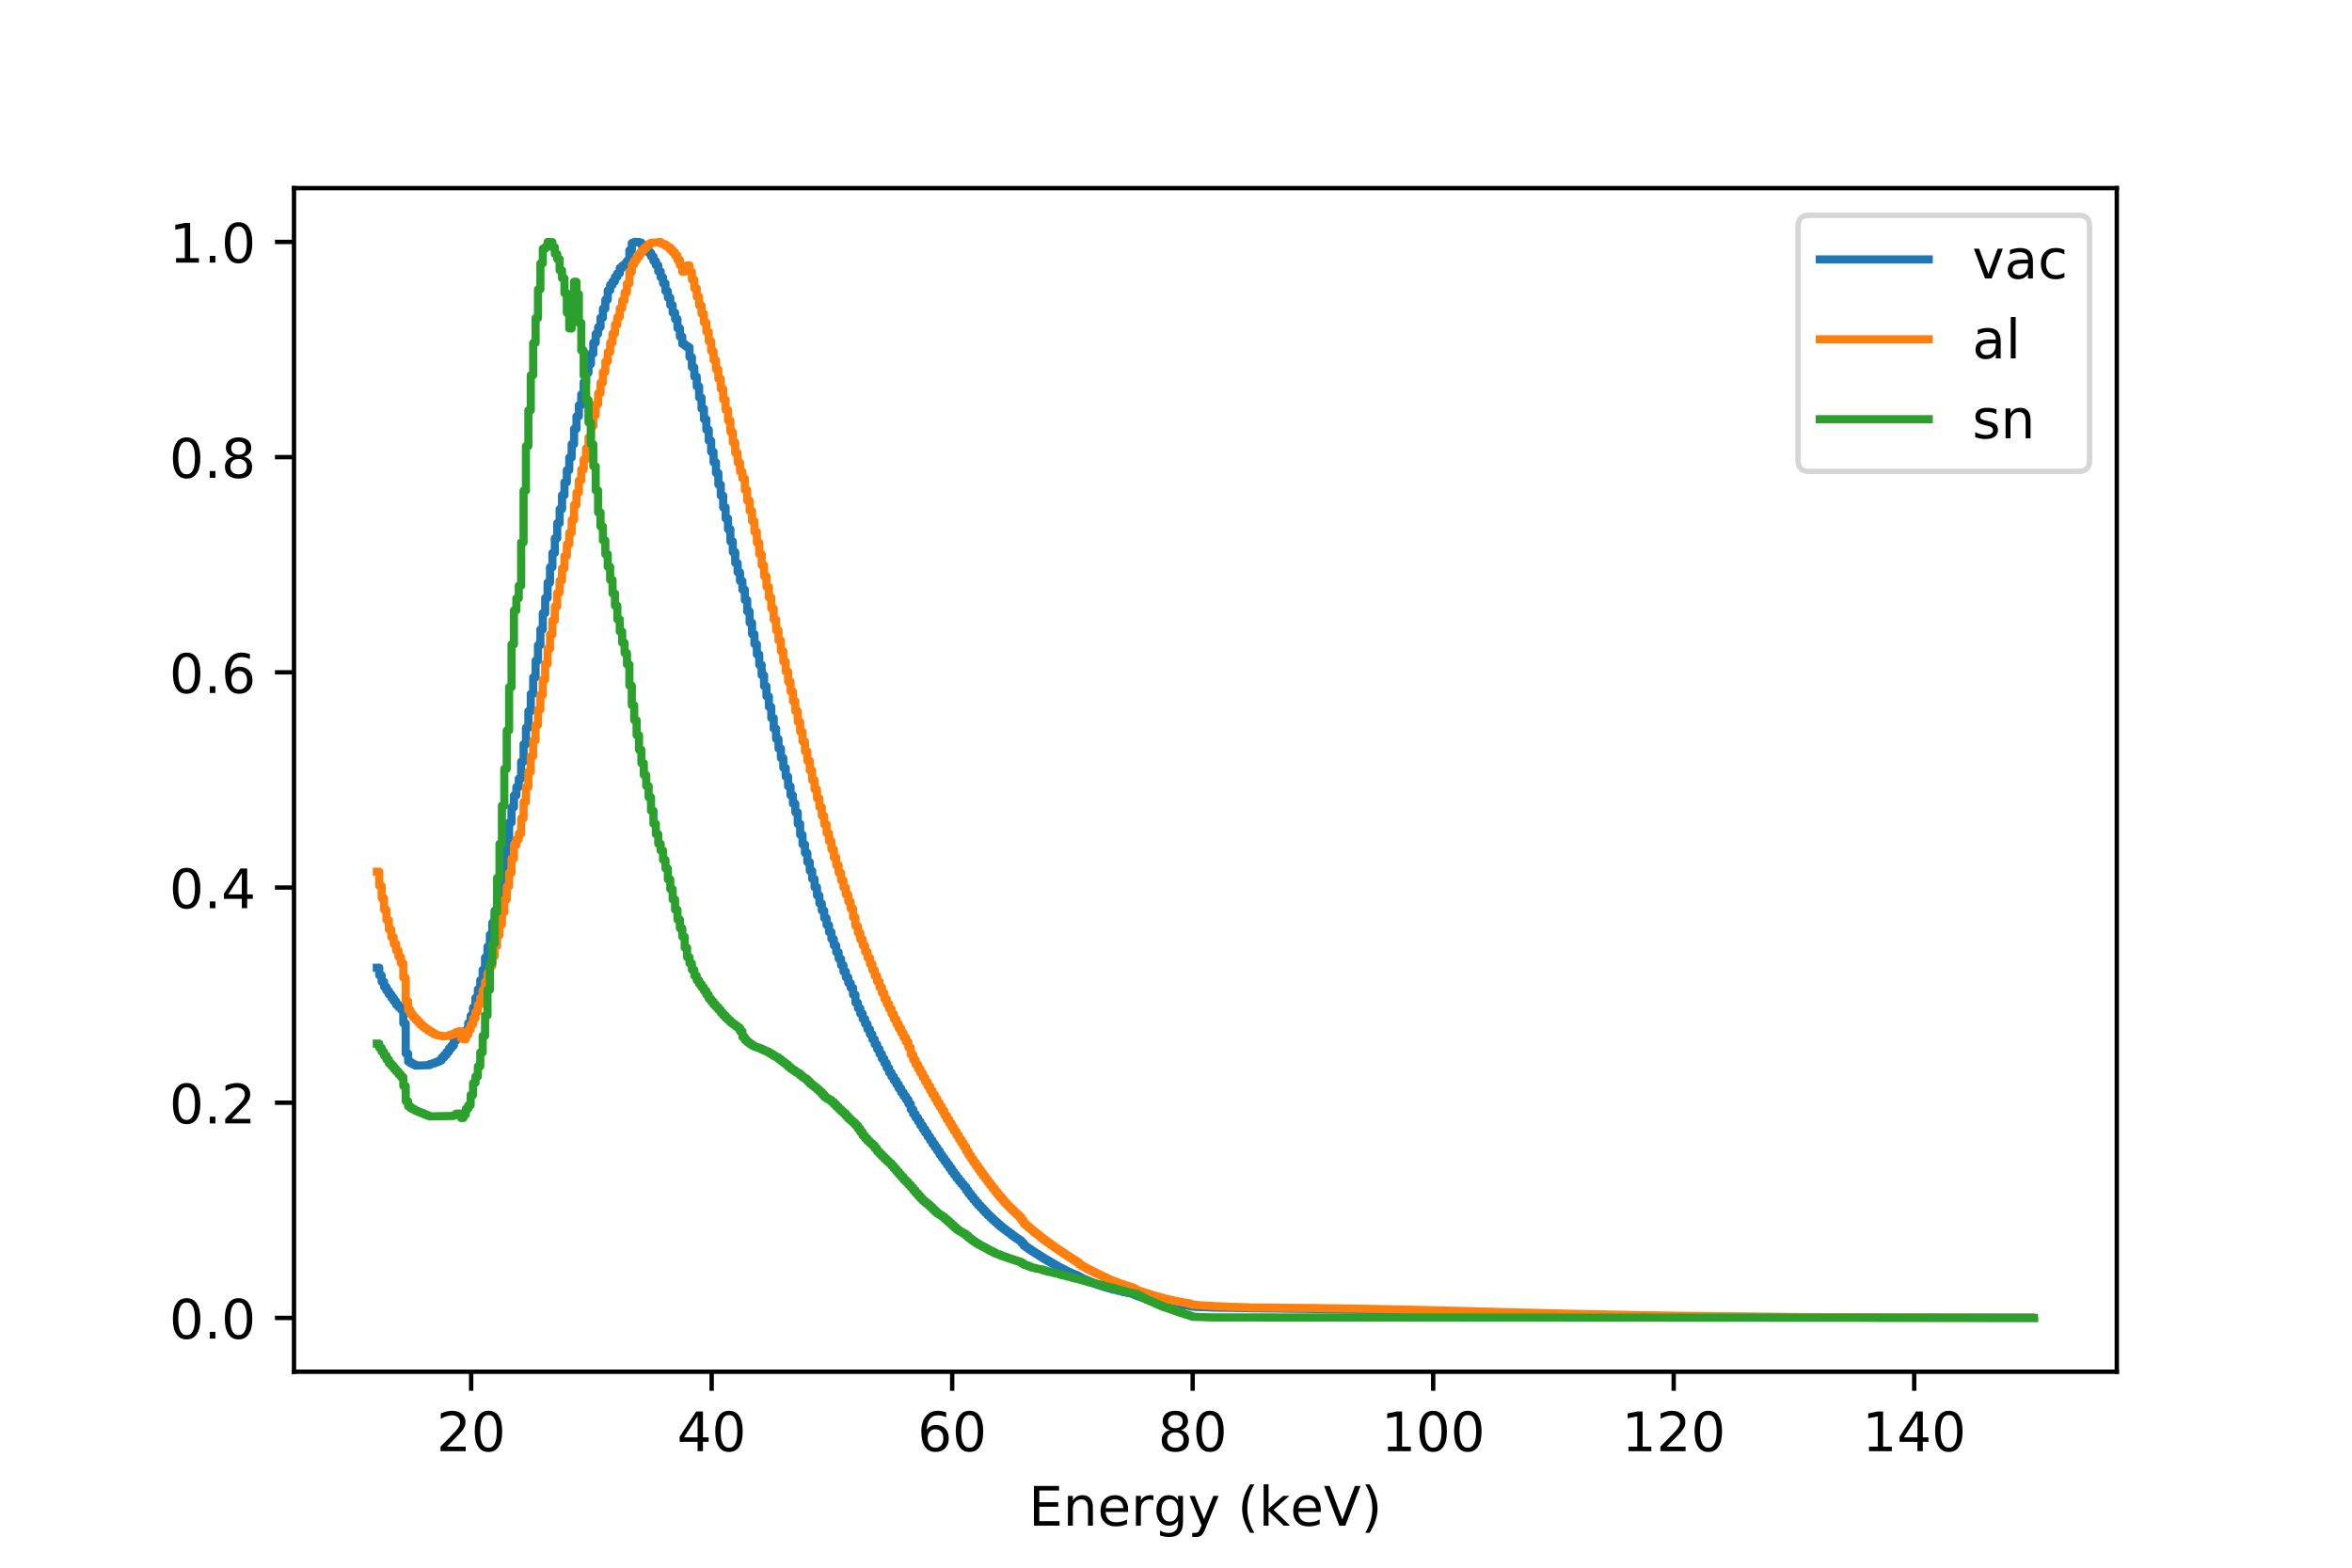 <?xml version="1.0" encoding="utf-8" standalone="no"?>
<!DOCTYPE svg PUBLIC "-//W3C//DTD SVG 1.1//EN"
  "http://www.w3.org/Graphics/SVG/1.1/DTD/svg11.dtd">
<!-- Created with matplotlib (http://matplotlib.org/) -->
<svg height="288pt" version="1.1" viewBox="0 0 432 288" width="432pt" xmlns="http://www.w3.org/2000/svg" xmlns:xlink="http://www.w3.org/1999/xlink">
 <defs>
  <style type="text/css">
*{stroke-linecap:butt;stroke-linejoin:round;}
  </style>
 </defs>
 <g id="figure_1">
  <g id="patch_1">
   <path d="M 0 288 
L 432 288 
L 432 0 
L 0 0 
z
" style="fill:#ffffff;"/>
  </g>
  <g id="axes_1">
   <g id="patch_2">
    <path d="M 54 252 
L 388.8 252 
L 388.8 34.56 
L 54 34.56 
z
" style="fill:#ffffff;"/>
   </g>
   <g id="matplotlib.axis_1">
    <g id="xtick_1">
     <g id="line2d_1">
      <defs>
       <path d="M 0 0 
L 0 3.5 
" id="meb53dd6163" style="stroke:#000000;stroke-width:0.8;"/>
      </defs>
      <g>
       <use style="stroke:#000000;stroke-width:0.8;" x="86.54" xlink:href="#meb53dd6163" y="252"/>
      </g>
     </g>
     <g id="text_1">
      <!-- 20 -->
      <defs>
       <path d="M 19.188 8.297 
L 53.609 8.297 
L 53.609 0 
L 7.328 0 
L 7.328 8.297 
Q 12.938 14.109 22.625 23.891 
Q 32.328 33.688 34.812 36.531 
Q 39.547 41.844 41.422 45.531 
Q 43.312 49.219 43.312 52.781 
Q 43.312 58.594 39.234 62.25 
Q 35.156 65.922 28.609 65.922 
Q 23.969 65.922 18.812 64.312 
Q 13.672 62.703 7.812 59.422 
L 7.812 69.391 
Q 13.766 71.781 18.938 73 
Q 24.125 74.219 28.422 74.219 
Q 39.75 74.219 46.484 68.547 
Q 53.219 62.891 53.219 53.422 
Q 53.219 48.922 51.531 44.891 
Q 49.859 40.875 45.406 35.406 
Q 44.188 33.984 37.641 27.219 
Q 31.109 20.453 19.188 8.297 
z
" id="DejaVuSans-32"/>
       <path d="M 31.781 66.406 
Q 24.172 66.406 20.328 58.906 
Q 16.5 51.422 16.5 36.375 
Q 16.5 21.391 20.328 13.891 
Q 24.172 6.391 31.781 6.391 
Q 39.453 6.391 43.281 13.891 
Q 47.125 21.391 47.125 36.375 
Q 47.125 51.422 43.281 58.906 
Q 39.453 66.406 31.781 66.406 
z
M 31.781 74.219 
Q 44.047 74.219 50.516 64.516 
Q 56.984 54.828 56.984 36.375 
Q 56.984 17.969 50.516 8.266 
Q 44.047 -1.422 31.781 -1.422 
Q 19.531 -1.422 13.062 8.266 
Q 6.594 17.969 6.594 36.375 
Q 6.594 54.828 13.062 64.516 
Q 19.531 74.219 31.781 74.219 
z
" id="DejaVuSans-30"/>
      </defs>
      <g transform="translate(80.177 266.598)scale(0.1 -0.1)">
       <use xlink:href="#DejaVuSans-32"/>
       <use x="63.623" xlink:href="#DejaVuSans-30"/>
      </g>
     </g>
    </g>
    <g id="xtick_2">
     <g id="line2d_2">
      <g>
       <use style="stroke:#000000;stroke-width:0.8;" x="130.715" xlink:href="#meb53dd6163" y="252"/>
      </g>
     </g>
     <g id="text_2">
      <!-- 40 -->
      <defs>
       <path d="M 37.797 64.312 
L 12.891 25.391 
L 37.797 25.391 
z
M 35.203 72.906 
L 47.609 72.906 
L 47.609 25.391 
L 58.016 25.391 
L 58.016 17.188 
L 47.609 17.188 
L 47.609 0 
L 37.797 0 
L 37.797 17.188 
L 4.891 17.188 
L 4.891 26.703 
z
" id="DejaVuSans-34"/>
      </defs>
      <g transform="translate(124.352 266.598)scale(0.1 -0.1)">
       <use xlink:href="#DejaVuSans-34"/>
       <use x="63.623" xlink:href="#DejaVuSans-30"/>
      </g>
     </g>
    </g>
    <g id="xtick_3">
     <g id="line2d_3">
      <g>
       <use style="stroke:#000000;stroke-width:0.8;" x="174.889" xlink:href="#meb53dd6163" y="252"/>
      </g>
     </g>
     <g id="text_3">
      <!-- 60 -->
      <defs>
       <path d="M 33.016 40.375 
Q 26.375 40.375 22.484 35.828 
Q 18.609 31.297 18.609 23.391 
Q 18.609 15.531 22.484 10.953 
Q 26.375 6.391 33.016 6.391 
Q 39.656 6.391 43.531 10.953 
Q 47.406 15.531 47.406 23.391 
Q 47.406 31.297 43.531 35.828 
Q 39.656 40.375 33.016 40.375 
z
M 52.594 71.297 
L 52.594 62.312 
Q 48.875 64.062 45.094 64.984 
Q 41.312 65.922 37.594 65.922 
Q 27.828 65.922 22.672 59.328 
Q 17.531 52.734 16.797 39.406 
Q 19.672 43.656 24.016 45.922 
Q 28.375 48.188 33.594 48.188 
Q 44.578 48.188 50.953 41.516 
Q 57.328 34.859 57.328 23.391 
Q 57.328 12.156 50.688 5.359 
Q 44.047 -1.422 33.016 -1.422 
Q 20.359 -1.422 13.672 8.266 
Q 6.984 17.969 6.984 36.375 
Q 6.984 53.656 15.188 63.938 
Q 23.391 74.219 37.203 74.219 
Q 40.922 74.219 44.703 73.484 
Q 48.484 72.75 52.594 71.297 
z
" id="DejaVuSans-36"/>
      </defs>
      <g transform="translate(168.527 266.598)scale(0.1 -0.1)">
       <use xlink:href="#DejaVuSans-36"/>
       <use x="63.623" xlink:href="#DejaVuSans-30"/>
      </g>
     </g>
    </g>
    <g id="xtick_4">
     <g id="line2d_4">
      <g>
       <use style="stroke:#000000;stroke-width:0.8;" x="219.064" xlink:href="#meb53dd6163" y="252"/>
      </g>
     </g>
     <g id="text_4">
      <!-- 80 -->
      <defs>
       <path d="M 31.781 34.625 
Q 24.75 34.625 20.719 30.859 
Q 16.703 27.094 16.703 20.516 
Q 16.703 13.922 20.719 10.156 
Q 24.75 6.391 31.781 6.391 
Q 38.812 6.391 42.859 10.172 
Q 46.922 13.969 46.922 20.516 
Q 46.922 27.094 42.891 30.859 
Q 38.875 34.625 31.781 34.625 
z
M 21.922 38.812 
Q 15.578 40.375 12.031 44.719 
Q 8.5 49.078 8.5 55.328 
Q 8.5 64.062 14.719 69.141 
Q 20.953 74.219 31.781 74.219 
Q 42.672 74.219 48.875 69.141 
Q 55.078 64.062 55.078 55.328 
Q 55.078 49.078 51.531 44.719 
Q 48 40.375 41.703 38.812 
Q 48.828 37.156 52.797 32.312 
Q 56.781 27.484 56.781 20.516 
Q 56.781 9.906 50.312 4.234 
Q 43.844 -1.422 31.781 -1.422 
Q 19.734 -1.422 13.25 4.234 
Q 6.781 9.906 6.781 20.516 
Q 6.781 27.484 10.781 32.312 
Q 14.797 37.156 21.922 38.812 
z
M 18.312 54.391 
Q 18.312 48.734 21.844 45.562 
Q 25.391 42.391 31.781 42.391 
Q 38.141 42.391 41.719 45.562 
Q 45.312 48.734 45.312 54.391 
Q 45.312 60.062 41.719 63.234 
Q 38.141 66.406 31.781 66.406 
Q 25.391 66.406 21.844 63.234 
Q 18.312 60.062 18.312 54.391 
z
" id="DejaVuSans-38"/>
      </defs>
      <g transform="translate(212.701 266.598)scale(0.1 -0.1)">
       <use xlink:href="#DejaVuSans-38"/>
       <use x="63.623" xlink:href="#DejaVuSans-30"/>
      </g>
     </g>
    </g>
    <g id="xtick_5">
     <g id="line2d_5">
      <g>
       <use style="stroke:#000000;stroke-width:0.8;" x="263.239" xlink:href="#meb53dd6163" y="252"/>
      </g>
     </g>
     <g id="text_5">
      <!-- 100 -->
      <defs>
       <path d="M 12.406 8.297 
L 28.516 8.297 
L 28.516 63.922 
L 10.984 60.406 
L 10.984 69.391 
L 28.422 72.906 
L 38.281 72.906 
L 38.281 8.297 
L 54.391 8.297 
L 54.391 0 
L 12.406 0 
z
" id="DejaVuSans-31"/>
      </defs>
      <g transform="translate(253.695 266.598)scale(0.1 -0.1)">
       <use xlink:href="#DejaVuSans-31"/>
       <use x="63.623" xlink:href="#DejaVuSans-30"/>
       <use x="127.246" xlink:href="#DejaVuSans-30"/>
      </g>
     </g>
    </g>
    <g id="xtick_6">
     <g id="line2d_6">
      <g>
       <use style="stroke:#000000;stroke-width:0.8;" x="307.413" xlink:href="#meb53dd6163" y="252"/>
      </g>
     </g>
     <g id="text_6">
      <!-- 120 -->
      <g transform="translate(297.87 266.598)scale(0.1 -0.1)">
       <use xlink:href="#DejaVuSans-31"/>
       <use x="63.623" xlink:href="#DejaVuSans-32"/>
       <use x="127.246" xlink:href="#DejaVuSans-30"/>
      </g>
     </g>
    </g>
    <g id="xtick_7">
     <g id="line2d_7">
      <g>
       <use style="stroke:#000000;stroke-width:0.8;" x="351.588" xlink:href="#meb53dd6163" y="252"/>
      </g>
     </g>
     <g id="text_7">
      <!-- 140 -->
      <g transform="translate(342.044 266.598)scale(0.1 -0.1)">
       <use xlink:href="#DejaVuSans-31"/>
       <use x="63.623" xlink:href="#DejaVuSans-34"/>
       <use x="127.246" xlink:href="#DejaVuSans-30"/>
      </g>
     </g>
    </g>
    <g id="text_8">
     <!-- Energy (keV) -->
     <defs>
      <path d="M 9.812 72.906 
L 55.906 72.906 
L 55.906 64.594 
L 19.672 64.594 
L 19.672 43.016 
L 54.391 43.016 
L 54.391 34.719 
L 19.672 34.719 
L 19.672 8.297 
L 56.781 8.297 
L 56.781 0 
L 9.812 0 
z
" id="DejaVuSans-45"/>
      <path d="M 54.891 33.016 
L 54.891 0 
L 45.906 0 
L 45.906 32.719 
Q 45.906 40.484 42.875 44.328 
Q 39.844 48.188 33.797 48.188 
Q 26.516 48.188 22.312 43.547 
Q 18.109 38.922 18.109 30.906 
L 18.109 0 
L 9.078 0 
L 9.078 54.688 
L 18.109 54.688 
L 18.109 46.188 
Q 21.344 51.125 25.703 53.562 
Q 30.078 56 35.797 56 
Q 45.219 56 50.047 50.172 
Q 54.891 44.344 54.891 33.016 
z
" id="DejaVuSans-6e"/>
      <path d="M 56.203 29.594 
L 56.203 25.203 
L 14.891 25.203 
Q 15.484 15.922 20.484 11.062 
Q 25.484 6.203 34.422 6.203 
Q 39.594 6.203 44.453 7.469 
Q 49.312 8.734 54.109 11.281 
L 54.109 2.781 
Q 49.266 0.734 44.188 -0.344 
Q 39.109 -1.422 33.891 -1.422 
Q 20.797 -1.422 13.156 6.188 
Q 5.516 13.812 5.516 26.812 
Q 5.516 40.234 12.766 48.109 
Q 20.016 56 32.328 56 
Q 43.359 56 49.781 48.891 
Q 56.203 41.797 56.203 29.594 
z
M 47.219 32.234 
Q 47.125 39.594 43.094 43.984 
Q 39.062 48.391 32.422 48.391 
Q 24.906 48.391 20.391 44.141 
Q 15.875 39.891 15.188 32.172 
z
" id="DejaVuSans-65"/>
      <path d="M 41.109 46.297 
Q 39.594 47.172 37.812 47.578 
Q 36.031 48 33.891 48 
Q 26.266 48 22.188 43.047 
Q 18.109 38.094 18.109 28.812 
L 18.109 0 
L 9.078 0 
L 9.078 54.688 
L 18.109 54.688 
L 18.109 46.188 
Q 20.953 51.172 25.484 53.578 
Q 30.031 56 36.531 56 
Q 37.453 56 38.578 55.875 
Q 39.703 55.766 41.062 55.516 
z
" id="DejaVuSans-72"/>
      <path d="M 45.406 27.984 
Q 45.406 37.75 41.375 43.109 
Q 37.359 48.484 30.078 48.484 
Q 22.859 48.484 18.828 43.109 
Q 14.797 37.75 14.797 27.984 
Q 14.797 18.266 18.828 12.891 
Q 22.859 7.516 30.078 7.516 
Q 37.359 7.516 41.375 12.891 
Q 45.406 18.266 45.406 27.984 
z
M 54.391 6.781 
Q 54.391 -7.172 48.188 -13.984 
Q 42 -20.797 29.203 -20.797 
Q 24.469 -20.797 20.266 -20.094 
Q 16.062 -19.391 12.109 -17.922 
L 12.109 -9.188 
Q 16.062 -11.328 19.922 -12.344 
Q 23.781 -13.375 27.781 -13.375 
Q 36.625 -13.375 41.016 -8.766 
Q 45.406 -4.156 45.406 5.172 
L 45.406 9.625 
Q 42.625 4.781 38.281 2.391 
Q 33.938 0 27.875 0 
Q 17.828 0 11.672 7.656 
Q 5.516 15.328 5.516 27.984 
Q 5.516 40.672 11.672 48.328 
Q 17.828 56 27.875 56 
Q 33.938 56 38.281 53.609 
Q 42.625 51.219 45.406 46.391 
L 45.406 54.688 
L 54.391 54.688 
z
" id="DejaVuSans-67"/>
      <path d="M 32.172 -5.078 
Q 28.375 -14.844 24.75 -17.812 
Q 21.141 -20.797 15.094 -20.797 
L 7.906 -20.797 
L 7.906 -13.281 
L 13.188 -13.281 
Q 16.891 -13.281 18.938 -11.516 
Q 21 -9.766 23.484 -3.219 
L 25.094 0.875 
L 2.984 54.688 
L 12.5 54.688 
L 29.594 11.922 
L 46.688 54.688 
L 56.203 54.688 
z
" id="DejaVuSans-79"/>
      <path id="DejaVuSans-20"/>
      <path d="M 31 75.875 
Q 24.469 64.656 21.281 53.656 
Q 18.109 42.672 18.109 31.391 
Q 18.109 20.125 21.312 9.062 
Q 24.516 -2 31 -13.188 
L 23.188 -13.188 
Q 15.875 -1.703 12.234 9.375 
Q 8.594 20.453 8.594 31.391 
Q 8.594 42.281 12.203 53.312 
Q 15.828 64.359 23.188 75.875 
z
" id="DejaVuSans-28"/>
      <path d="M 9.078 75.984 
L 18.109 75.984 
L 18.109 31.109 
L 44.922 54.688 
L 56.391 54.688 
L 27.391 29.109 
L 57.625 0 
L 45.906 0 
L 18.109 26.703 
L 18.109 0 
L 9.078 0 
z
" id="DejaVuSans-6b"/>
      <path d="M 28.609 0 
L 0.781 72.906 
L 11.078 72.906 
L 34.188 11.531 
L 57.328 72.906 
L 67.578 72.906 
L 39.797 0 
z
" id="DejaVuSans-56"/>
      <path d="M 8.016 75.875 
L 15.828 75.875 
Q 23.141 64.359 26.781 53.312 
Q 30.422 42.281 30.422 31.391 
Q 30.422 20.453 26.781 9.375 
Q 23.141 -1.703 15.828 -13.188 
L 8.016 -13.188 
Q 14.5 -2 17.703 9.062 
Q 20.906 20.125 20.906 31.391 
Q 20.906 42.672 17.703 53.656 
Q 14.5 64.656 8.016 75.875 
z
" id="DejaVuSans-29"/>
     </defs>
     <g transform="translate(188.927 280.277)scale(0.1 -0.1)">
      <use xlink:href="#DejaVuSans-45"/>
      <use x="63.184" xlink:href="#DejaVuSans-6e"/>
      <use x="126.562" xlink:href="#DejaVuSans-65"/>
      <use x="188.086" xlink:href="#DejaVuSans-72"/>
      <use x="229.184" xlink:href="#DejaVuSans-67"/>
      <use x="292.66" xlink:href="#DejaVuSans-79"/>
      <use x="351.84" xlink:href="#DejaVuSans-20"/>
      <use x="383.627" xlink:href="#DejaVuSans-28"/>
      <use x="422.641" xlink:href="#DejaVuSans-6b"/>
      <use x="480.504" xlink:href="#DejaVuSans-65"/>
      <use x="542.027" xlink:href="#DejaVuSans-56"/>
      <use x="610.436" xlink:href="#DejaVuSans-29"/>
     </g>
    </g>
   </g>
   <g id="matplotlib.axis_2">
    <g id="ytick_1">
     <g id="line2d_8">
      <defs>
       <path d="M 0 0 
L -3.5 0 
" id="mf520455afb" style="stroke:#000000;stroke-width:0.8;"/>
      </defs>
      <g>
       <use style="stroke:#000000;stroke-width:0.8;" x="54" xlink:href="#mf520455afb" y="242.116"/>
      </g>
     </g>
     <g id="text_9">
      <!-- 0.0 -->
      <defs>
       <path d="M 10.688 12.406 
L 21 12.406 
L 21 0 
L 10.688 0 
z
" id="DejaVuSans-2e"/>
      </defs>
      <g transform="translate(31.097 245.916)scale(0.1 -0.1)">
       <use xlink:href="#DejaVuSans-30"/>
       <use x="63.623" xlink:href="#DejaVuSans-2e"/>
       <use x="95.41" xlink:href="#DejaVuSans-30"/>
      </g>
     </g>
    </g>
    <g id="ytick_2">
     <g id="line2d_9">
      <g>
       <use style="stroke:#000000;stroke-width:0.8;" x="54" xlink:href="#mf520455afb" y="202.582"/>
      </g>
     </g>
     <g id="text_10">
      <!-- 0.2 -->
      <g transform="translate(31.097 206.381)scale(0.1 -0.1)">
       <use xlink:href="#DejaVuSans-30"/>
       <use x="63.623" xlink:href="#DejaVuSans-2e"/>
       <use x="95.41" xlink:href="#DejaVuSans-32"/>
      </g>
     </g>
    </g>
    <g id="ytick_3">
     <g id="line2d_10">
      <g>
       <use style="stroke:#000000;stroke-width:0.8;" x="54" xlink:href="#mf520455afb" y="163.047"/>
      </g>
     </g>
     <g id="text_11">
      <!-- 0.4 -->
      <g transform="translate(31.097 166.846)scale(0.1 -0.1)">
       <use xlink:href="#DejaVuSans-30"/>
       <use x="63.623" xlink:href="#DejaVuSans-2e"/>
       <use x="95.41" xlink:href="#DejaVuSans-34"/>
      </g>
     </g>
    </g>
    <g id="ytick_4">
     <g id="line2d_11">
      <g>
       <use style="stroke:#000000;stroke-width:0.8;" x="54" xlink:href="#mf520455afb" y="123.513"/>
      </g>
     </g>
     <g id="text_12">
      <!-- 0.6 -->
      <g transform="translate(31.097 127.312)scale(0.1 -0.1)">
       <use xlink:href="#DejaVuSans-30"/>
       <use x="63.623" xlink:href="#DejaVuSans-2e"/>
       <use x="95.41" xlink:href="#DejaVuSans-36"/>
      </g>
     </g>
    </g>
    <g id="ytick_5">
     <g id="line2d_12">
      <g>
       <use style="stroke:#000000;stroke-width:0.8;" x="54" xlink:href="#mf520455afb" y="83.978"/>
      </g>
     </g>
     <g id="text_13">
      <!-- 0.8 -->
      <g transform="translate(31.097 87.777)scale(0.1 -0.1)">
       <use xlink:href="#DejaVuSans-30"/>
       <use x="63.623" xlink:href="#DejaVuSans-2e"/>
       <use x="95.41" xlink:href="#DejaVuSans-38"/>
      </g>
     </g>
    </g>
    <g id="ytick_6">
     <g id="line2d_13">
      <g>
       <use style="stroke:#000000;stroke-width:0.8;" x="54" xlink:href="#mf520455afb" y="44.444"/>
      </g>
     </g>
     <g id="text_14">
      <!-- 1.0 -->
      <g transform="translate(31.097 48.243)scale(0.1 -0.1)">
       <use xlink:href="#DejaVuSans-31"/>
       <use x="63.623" xlink:href="#DejaVuSans-2e"/>
       <use x="95.41" xlink:href="#DejaVuSans-30"/>
      </g>
     </g>
    </g>
   </g>
   <g id="line2d_14">
    <path clip-path="url(#pe732c9096b)" d="M 69.218 177.785 
L 69.66 177.785 
L 69.66 179.172 
L 70.102 179.172 
L 70.102 180.361 
L 70.543 180.361 
L 70.543 181.3 
L 70.985 181.3 
L 70.985 182.022 
L 71.427 182.022 
L 71.427 182.668 
L 71.869 182.668 
L 71.869 183.292 
L 72.31 183.292 
L 72.31 183.924 
L 72.752 183.924 
L 72.752 184.566 
L 73.194 184.566 
L 73.194 185.027 
L 73.636 185.027 
L 73.636 185.475 
L 74.077 185.475 
L 74.077 187.988 
L 74.519 187.988 
L 74.519 193.535 
L 74.961 193.535 
L 74.961 195.029 
L 75.403 195.029 
L 75.403 195.326 
L 75.844 195.326 
L 75.844 195.549 
L 76.286 195.549 
L 76.286 195.769 
L 78.937 195.675 
L 78.937 195.486 
L 79.378 195.486 
L 79.378 195.363 
L 79.82 195.363 
L 79.82 195.194 
L 80.262 195.194 
L 80.262 195.029 
L 80.704 195.029 
L 80.704 194.785 
L 81.145 194.785 
L 81.145 194.259 
L 81.587 194.259 
L 81.587 193.792 
L 82.029 193.792 
L 82.029 193.234 
L 82.471 193.234 
L 82.471 192.598 
L 82.912 192.598 
L 82.912 192.101 
L 83.354 192.101 
L 83.354 191.192 
L 83.796 191.192 
L 83.796 190.417 
L 84.238 190.417 
L 84.238 189.991 
L 84.679 189.991 
L 84.679 190.454 
L 85.121 190.454 
L 85.121 190.322 
L 85.563 190.322 
L 85.563 189.241 
L 86.005 189.241 
L 86.005 187.958 
L 86.446 187.958 
L 86.446 186.611 
L 86.888 186.611 
L 86.888 185.088 
L 87.33 185.088 
L 87.33 183.314 
L 87.772 183.314 
L 87.772 181.749 
L 88.213 181.749 
L 88.213 180.074 
L 88.655 180.074 
L 88.655 178.154 
L 89.097 178.154 
L 89.097 175.895 
L 89.539 175.895 
L 89.539 173.899 
L 89.98 173.899 
L 89.98 171.707 
L 90.422 171.707 
L 90.422 169.534 
L 90.864 169.534 
L 90.864 167.281 
L 91.306 167.281 
L 91.306 164.672 
L 91.747 164.672 
L 91.747 162.041 
L 92.189 162.041 
L 92.189 159.308 
L 92.631 159.308 
L 92.631 156.645 
L 93.073 156.645 
L 93.073 154.023 
L 93.514 154.023 
L 93.514 151.114 
L 93.956 151.114 
L 93.956 148.314 
L 94.398 148.314 
L 94.398 146.135 
L 94.84 146.135 
L 94.84 144.59 
L 95.281 144.59 
L 95.281 143.059 
L 95.723 143.059 
L 95.723 139.935 
L 96.165 139.935 
L 96.165 136.724 
L 96.606 136.724 
L 96.606 133.698 
L 97.048 133.698 
L 97.048 130.654 
L 97.49 130.654 
L 97.49 127.474 
L 97.932 127.474 
L 97.932 124.429 
L 98.373 124.429 
L 98.373 121.367 
L 98.815 121.367 
L 98.815 118.507 
L 99.257 118.507 
L 99.257 115.627 
L 99.699 115.627 
L 99.699 112.632 
L 100.14 112.632 
L 100.14 109.85 
L 100.582 109.85 
L 100.582 107.023 
L 101.024 107.023 
L 101.024 104.205 
L 101.466 104.205 
L 101.466 101.578 
L 101.907 101.578 
L 101.907 98.874 
L 102.349 98.874 
L 102.349 96.095 
L 102.791 96.095 
L 102.791 93.525 
L 103.233 93.525 
L 103.233 90.963 
L 103.674 90.963 
L 103.674 88.591 
L 104.116 88.591 
L 104.116 86.379 
L 104.558 86.379 
L 104.558 84.056 
L 105 84.056 
L 105 81.595 
L 105.441 81.595 
L 105.441 78.801 
L 105.883 78.801 
L 105.883 76.478 
L 106.325 76.478 
L 106.325 74.427 
L 106.767 74.427 
L 106.767 72.433 
L 107.208 72.433 
L 107.208 70.233 
L 107.65 70.233 
L 107.65 68.472 
L 108.092 68.472 
L 108.092 66.894 
L 108.534 66.894 
L 108.534 64.961 
L 108.975 64.961 
L 108.975 62.948 
L 109.417 62.948 
L 109.417 61.326 
L 109.859 61.326 
L 109.859 60.099 
L 110.301 60.099 
L 110.301 58.371 
L 110.742 58.371 
L 110.742 56.697 
L 111.184 56.697 
L 111.184 55.06 
L 111.626 55.06 
L 111.626 53.351 
L 112.068 53.351 
L 112.068 52.346 
L 112.509 52.346 
L 112.509 51.698 
L 112.951 51.698 
L 112.951 50.86 
L 113.393 50.86 
L 113.393 50.214 
L 113.835 50.214 
L 113.835 49.223 
L 114.276 49.223 
L 114.276 48.819 
L 114.718 48.819 
L 114.718 48.493 
L 115.16 48.493 
L 115.16 47.91 
L 115.602 47.91 
L 115.602 45.996 
L 116.043 45.996 
L 116.043 44.638 
L 116.485 44.638 
L 116.485 44.444 
L 117.369 44.458 
L 117.369 44.573 
L 117.81 44.573 
L 117.81 45 
L 118.252 45 
L 118.252 45.352 
L 118.694 45.352 
L 118.694 45.814 
L 119.136 45.814 
L 119.136 46.426 
L 119.577 46.426 
L 119.577 47.1 
L 120.019 47.1 
L 120.019 47.943 
L 120.461 47.943 
L 120.461 48.722 
L 120.903 48.722 
L 120.903 49.851 
L 121.344 49.851 
L 121.344 50.947 
L 121.786 50.947 
L 121.786 52.049 
L 122.228 52.049 
L 122.228 53.489 
L 122.67 53.489 
L 122.67 54.681 
L 123.111 54.681 
L 123.111 56.061 
L 123.553 56.061 
L 123.553 57.442 
L 123.995 57.442 
L 123.995 58.615 
L 124.437 58.615 
L 124.437 60.307 
L 124.878 60.307 
L 124.878 61.838 
L 125.32 61.838 
L 125.32 63.178 
L 125.762 63.178 
L 125.762 63.493 
L 126.204 63.493 
L 126.204 63.802 
L 126.645 63.802 
L 126.645 65.6 
L 127.087 65.6 
L 127.087 67.48 
L 127.529 67.48 
L 127.529 69.191 
L 127.971 69.191 
L 127.971 70.977 
L 128.412 70.977 
L 128.412 73.041 
L 128.854 73.041 
L 128.854 75.086 
L 129.296 75.086 
L 129.296 77.016 
L 129.738 77.016 
L 129.738 78.954 
L 130.179 78.954 
L 130.179 80.96 
L 130.621 80.96 
L 130.621 83.005 
L 131.063 83.005 
L 131.063 84.926 
L 131.504 84.926 
L 131.504 86.901 
L 131.946 86.901 
L 131.946 89.018 
L 132.388 89.018 
L 132.388 91.054 
L 132.83 91.054 
L 132.83 93.207 
L 133.271 93.207 
L 133.271 95.236 
L 133.713 95.236 
L 133.713 97.222 
L 134.155 97.222 
L 134.155 99.472 
L 134.597 99.472 
L 134.597 101.417 
L 135.038 101.417 
L 135.038 103.431 
L 135.48 103.431 
L 135.48 105.138 
L 135.922 105.138 
L 135.922 106.738 
L 136.364 106.738 
L 136.364 108.317 
L 136.805 108.317 
L 136.805 110.239 
L 137.247 110.239 
L 137.247 112.325 
L 137.689 112.325 
L 137.689 114.412 
L 138.131 114.412 
L 138.131 116.495 
L 138.572 116.495 
L 138.572 118.328 
L 139.014 118.328 
L 139.014 120.224 
L 139.456 120.224 
L 139.456 122.144 
L 139.898 122.144 
L 139.898 124.042 
L 140.339 124.042 
L 140.339 126.057 
L 140.781 126.057 
L 140.781 127.935 
L 141.223 127.935 
L 141.223 129.873 
L 141.665 129.873 
L 141.665 131.904 
L 142.106 131.904 
L 142.106 133.852 
L 142.548 133.852 
L 142.548 135.749 
L 142.99 135.749 
L 142.99 137.512 
L 143.432 137.512 
L 143.432 139.252 
L 143.873 139.252 
L 143.873 141.045 
L 144.315 141.045 
L 144.315 142.677 
L 144.757 142.677 
L 144.757 144.449 
L 145.199 144.449 
L 145.199 146.107 
L 145.64 146.107 
L 145.64 147.639 
L 146.082 147.639 
L 146.082 149.24 
L 146.524 149.24 
L 146.524 151.363 
L 146.966 151.363 
L 146.966 153.359 
L 147.407 153.359 
L 147.407 155.116 
L 147.849 155.116 
L 147.849 156.704 
L 148.291 156.704 
L 148.291 158.369 
L 148.733 158.369 
L 148.733 159.987 
L 149.174 159.987 
L 149.174 161.46 
L 149.616 161.46 
L 149.616 162.989 
L 150.058 162.989 
L 150.058 164.489 
L 150.5 164.489 
L 150.5 165.957 
L 150.941 165.957 
L 150.941 167.271 
L 151.383 167.271 
L 151.383 168.663 
L 151.825 168.663 
L 151.825 169.942 
L 152.267 169.942 
L 152.267 171.228 
L 152.708 171.228 
L 152.708 172.503 
L 153.15 172.503 
L 153.15 173.68 
L 153.592 173.68 
L 153.592 174.925 
L 154.034 174.925 
L 154.034 176.122 
L 154.475 176.122 
L 154.475 177.304 
L 154.917 177.304 
L 154.917 178.476 
L 155.359 178.476 
L 155.359 179.537 
L 155.801 179.537 
L 155.801 180.578 
L 156.242 180.578 
L 156.242 181.468 
L 156.684 181.468 
L 156.684 182.746 
L 157.126 182.746 
L 157.126 184.207 
L 157.568 184.207 
L 157.568 185.228 
L 158.009 185.228 
L 158.009 186.216 
L 158.451 186.216 
L 158.451 187.178 
L 158.893 187.178 
L 158.893 188.125 
L 159.335 188.125 
L 159.335 189.086 
L 159.776 189.086 
L 159.776 190.003 
L 160.218 190.003 
L 160.218 190.924 
L 160.66 190.924 
L 160.66 191.85 
L 161.102 191.85 
L 161.102 192.711 
L 161.543 192.711 
L 161.543 193.614 
L 161.985 193.614 
L 161.985 194.503 
L 162.427 194.503 
L 162.427 195.307 
L 162.869 195.307 
L 162.869 196.198 
L 163.31 196.198 
L 163.31 197.048 
L 163.752 197.048 
L 163.752 197.801 
L 164.194 197.801 
L 164.194 198.508 
L 164.636 198.508 
L 164.636 199.203 
L 165.077 199.203 
L 165.077 199.954 
L 165.519 199.954 
L 165.519 200.69 
L 165.961 200.69 
L 165.961 201.365 
L 166.403 201.365 
L 166.403 202.001 
L 166.844 202.001 
L 166.844 202.789 
L 167.286 202.789 
L 167.286 203.818 
L 167.728 203.818 
L 167.728 204.64 
L 168.169 204.64 
L 168.169 205.324 
L 168.611 205.324 
L 168.611 206.027 
L 169.053 206.027 
L 169.053 206.755 
L 169.495 206.755 
L 169.495 207.43 
L 169.936 207.43 
L 169.936 208.112 
L 170.378 208.112 
L 170.378 208.801 
L 170.82 208.801 
L 170.82 209.475 
L 171.262 209.475 
L 171.262 210.15 
L 171.703 210.15 
L 171.703 210.782 
L 172.145 210.782 
L 172.145 211.415 
L 172.587 211.415 
L 172.587 212.121 
L 173.029 212.121 
L 173.029 212.749 
L 173.47 212.749 
L 173.47 213.349 
L 173.912 213.349 
L 173.912 213.971 
L 174.354 213.971 
L 174.354 214.591 
L 174.796 214.591 
L 174.796 215.248 
L 175.237 215.248 
L 175.237 215.834 
L 175.679 215.834 
L 175.679 216.433 
L 176.121 216.433 
L 176.121 216.984 
L 176.563 216.984 
L 176.563 217.514 
L 177.004 217.514 
L 177.004 218.025 
L 177.446 218.025 
L 177.446 218.681 
L 177.888 218.681 
L 177.888 219.29 
L 178.33 219.29 
L 178.33 219.84 
L 178.771 219.84 
L 178.771 220.399 
L 179.213 220.399 
L 179.213 220.923 
L 179.655 220.923 
L 179.655 221.434 
L 180.097 221.434 
L 180.097 221.889 
L 180.538 221.889 
L 180.538 222.366 
L 180.98 222.366 
L 180.98 222.848 
L 181.422 222.848 
L 181.422 223.293 
L 181.864 223.293 
L 181.864 223.688 
L 182.305 223.688 
L 182.305 224.121 
L 182.747 224.121 
L 182.747 224.518 
L 183.189 224.518 
L 183.189 224.9 
L 183.631 224.9 
L 183.631 225.301 
L 184.072 225.301 
L 184.072 225.639 
L 184.514 225.639 
L 184.514 225.984 
L 184.956 225.984 
L 184.956 226.313 
L 185.398 226.313 
L 185.398 226.626 
L 185.839 226.626 
L 185.839 226.978 
L 186.281 226.978 
L 186.281 227.301 
L 186.723 227.301 
L 186.723 227.6 
L 187.165 227.6 
L 187.165 227.883 
L 187.606 227.883 
L 187.606 228.349 
L 188.048 228.349 
L 188.048 228.867 
L 188.49 228.867 
L 188.49 229.201 
L 188.932 229.201 
L 188.932 229.499 
L 189.373 229.499 
L 189.373 229.803 
L 189.815 229.803 
L 189.815 230.08 
L 190.257 230.08 
L 190.257 230.362 
L 190.699 230.362 
L 190.699 230.643 
L 191.14 230.643 
L 191.14 230.925 
L 191.582 230.925 
L 191.582 231.201 
L 192.024 231.201 
L 192.024 231.462 
L 192.466 231.462 
L 192.466 231.718 
L 192.907 231.718 
L 192.907 231.975 
L 193.349 231.975 
L 193.349 232.239 
L 193.791 232.239 
L 193.791 232.493 
L 194.233 232.493 
L 194.233 232.743 
L 194.674 232.743 
L 194.674 232.972 
L 195.116 232.972 
L 195.116 233.201 
L 195.558 233.201 
L 195.558 233.427 
L 196 233.427 
L 196 233.643 
L 196.441 233.643 
L 196.441 233.851 
L 196.883 233.851 
L 196.883 234.035 
L 197.325 234.035 
L 197.325 234.202 
L 197.767 234.202 
L 197.767 234.409 
L 198.208 234.409 
L 198.208 234.683 
L 198.65 234.683 
L 198.65 234.889 
L 199.092 234.889 
L 199.092 235.074 
L 199.534 235.074 
L 199.534 235.257 
L 199.975 235.257 
L 199.975 235.452 
L 200.417 235.452 
L 200.417 235.619 
L 200.859 235.619 
L 200.859 235.785 
L 201.301 235.785 
L 201.301 235.958 
L 201.742 235.958 
L 201.742 236.117 
L 202.184 236.117 
L 202.184 236.259 
L 202.626 236.259 
L 202.626 236.39 
L 203.068 236.39 
L 203.068 236.529 
L 203.509 236.529 
L 203.509 236.656 
L 203.951 236.656 
L 203.951 236.787 
L 204.393 236.787 
L 204.393 236.909 
L 205.276 237.012 
L 205.276 237.125 
L 206.16 237.228 
L 206.16 237.337 
L 207.043 237.444 
L 207.043 237.529 
L 207.927 237.618 
L 207.927 237.723 
L 208.368 237.723 
L 208.368 237.917 
L 208.81 237.917 
L 208.81 238.102 
L 209.252 238.102 
L 209.252 238.239 
L 209.694 238.239 
L 209.694 238.371 
L 210.135 238.371 
L 210.135 238.492 
L 211.019 238.598 
L 211.019 238.694 
L 211.902 238.798 
L 211.902 238.899 
L 212.786 238.998 
L 212.786 239.077 
L 213.669 239.167 
L 213.669 239.25 
L 214.553 239.336 
L 214.553 239.415 
L 215.436 239.481 
L 215.436 239.546 
L 216.32 239.606 
L 216.32 239.666 
L 217.203 239.731 
L 217.203 239.784 
L 218.529 239.879 
L 218.529 239.973 
L 219.412 240.064 
L 219.412 240.087 
L 222.504 240.192 
L 222.504 240.209 
L 229.131 240.31 
L 229.131 240.334 
L 239.291 240.444 
L 239.291 240.447 
L 246.359 240.554 
L 246.359 240.562 
L 252.101 240.664 
L 252.101 240.675 
L 256.961 240.778 
L 256.961 240.788 
L 261.82 240.89 
L 261.82 240.901 
L 266.237 241.004 
L 266.237 241.015 
L 271.097 241.123 
L 271.097 241.133 
L 275.956 241.238 
L 275.956 241.247 
L 280.815 241.35 
L 280.815 241.361 
L 286.116 241.468 
L 286.116 241.477 
L 292.742 241.587 
L 292.742 241.596 
L 299.368 241.705 
L 299.368 241.713 
L 307.762 241.822 
L 307.762 241.827 
L 320.13 241.936 
L 320.13 241.939 
L 344.868 242.05 
L 344.868 242.052 
L 373.582 242.084 
L 373.582 242.085 
" style="fill:none;stroke:#1f77b4;stroke-linecap:square;stroke-width:1.5;"/>
   </g>
   <g id="line2d_15">
    <path clip-path="url(#pe732c9096b)" d="M 69.218 160.145 
L 69.66 160.145 
L 69.66 162.752 
L 70.102 162.752 
L 70.102 165 
L 70.543 165 
L 70.543 167.133 
L 70.985 167.133 
L 70.985 169.012 
L 71.427 169.012 
L 71.427 170.743 
L 71.869 170.743 
L 71.869 172.165 
L 72.31 172.165 
L 72.31 173.372 
L 72.752 173.372 
L 72.752 174.623 
L 73.194 174.623 
L 73.194 175.785 
L 73.636 175.785 
L 73.636 176.949 
L 74.077 176.949 
L 74.077 179.603 
L 74.519 179.603 
L 74.519 183.911 
L 74.961 183.911 
L 74.961 185.557 
L 75.403 185.557 
L 75.403 186.308 
L 75.844 186.308 
L 75.844 186.874 
L 76.286 186.874 
L 76.286 187.316 
L 76.728 187.316 
L 76.728 187.759 
L 77.17 187.759 
L 77.17 188.253 
L 77.611 188.253 
L 77.611 188.626 
L 78.053 188.626 
L 78.053 188.962 
L 78.495 188.962 
L 78.495 189.268 
L 78.937 189.268 
L 78.937 189.522 
L 79.378 189.522 
L 79.378 189.789 
L 79.82 189.789 
L 79.82 190.043 
L 80.262 190.043 
L 80.262 190.198 
L 81.145 190.289 
L 81.145 190.371 
L 82.471 190.316 
L 82.471 190.158 
L 82.912 190.158 
L 82.912 190.022 
L 83.354 190.022 
L 83.354 189.827 
L 83.796 189.827 
L 83.796 189.593 
L 84.238 189.593 
L 84.238 189.459 
L 84.679 189.459 
L 84.679 190.776 
L 85.121 190.776 
L 85.121 190.934 
L 85.563 190.934 
L 85.563 190.082 
L 86.005 190.082 
L 86.005 189.195 
L 86.446 189.195 
L 86.446 188.216 
L 86.888 188.216 
L 86.888 187.089 
L 87.33 187.089 
L 87.33 185.891 
L 87.772 185.891 
L 87.772 184.593 
L 88.213 184.593 
L 88.213 183.333 
L 88.655 183.333 
L 88.655 181.91 
L 89.097 181.91 
L 89.097 180.372 
L 89.539 180.372 
L 89.539 178.775 
L 89.98 178.775 
L 89.98 177.428 
L 90.422 177.428 
L 90.422 175.662 
L 90.864 175.662 
L 90.864 173.786 
L 91.306 173.786 
L 91.306 171.812 
L 91.747 171.812 
L 91.747 169.849 
L 92.189 169.849 
L 92.189 167.605 
L 92.631 167.605 
L 92.631 165.226 
L 93.073 165.226 
L 93.073 162.837 
L 93.514 162.837 
L 93.514 160.368 
L 93.956 160.368 
L 93.956 157.753 
L 94.398 157.753 
L 94.398 155.275 
L 94.84 155.275 
L 94.84 154.193 
L 95.281 154.193 
L 95.281 153.136 
L 95.723 153.136 
L 95.723 150.332 
L 96.165 150.332 
L 96.165 147.335 
L 96.606 147.335 
L 96.606 144.584 
L 97.048 144.584 
L 97.048 141.786 
L 97.49 141.786 
L 97.49 138.918 
L 97.932 138.918 
L 97.932 136.033 
L 98.373 136.033 
L 98.373 133.207 
L 98.815 133.207 
L 98.815 130.367 
L 99.257 130.367 
L 99.257 127.651 
L 99.699 127.651 
L 99.699 124.872 
L 100.14 124.872 
L 100.14 121.949 
L 100.582 121.949 
L 100.582 119.182 
L 101.024 119.182 
L 101.024 116.547 
L 101.466 116.547 
L 101.466 113.966 
L 101.907 113.966 
L 101.907 111.412 
L 102.349 111.412 
L 102.349 108.911 
L 102.791 108.911 
L 102.791 106.684 
L 103.233 106.684 
L 103.233 104.402 
L 103.674 104.402 
L 103.674 102.144 
L 104.116 102.144 
L 104.116 99.988 
L 104.558 99.988 
L 104.558 97.884 
L 105 97.884 
L 105 95.526 
L 105.441 95.526 
L 105.441 92.766 
L 105.883 92.766 
L 105.883 90.502 
L 106.325 90.502 
L 106.325 88.276 
L 106.767 88.276 
L 106.767 86.267 
L 107.208 86.267 
L 107.208 84.398 
L 107.65 84.398 
L 107.65 82.347 
L 108.092 82.347 
L 108.092 80.359 
L 108.534 80.359 
L 108.534 78.281 
L 108.975 78.281 
L 108.975 76.277 
L 109.417 76.277 
L 109.417 74.254 
L 109.859 74.254 
L 109.859 72.237 
L 110.301 72.237 
L 110.301 70.328 
L 110.742 70.328 
L 110.742 68.357 
L 111.184 68.357 
L 111.184 66.422 
L 111.626 66.422 
L 111.626 64.676 
L 112.068 64.676 
L 112.068 62.972 
L 112.509 62.972 
L 112.509 61.296 
L 112.951 61.296 
L 112.951 59.639 
L 113.393 59.639 
L 113.393 58.246 
L 113.835 58.246 
L 113.835 56.656 
L 114.276 56.656 
L 114.276 55.213 
L 114.718 55.213 
L 114.718 53.736 
L 115.16 53.736 
L 115.16 52.101 
L 115.602 52.101 
L 115.602 49.986 
L 116.043 49.986 
L 116.043 48.587 
L 116.485 48.587 
L 116.485 47.865 
L 116.927 47.865 
L 116.927 47.209 
L 117.369 47.209 
L 117.369 46.595 
L 117.81 46.595 
L 117.81 46.043 
L 118.252 46.043 
L 118.252 45.58 
L 118.694 45.58 
L 118.694 45.192 
L 119.136 45.192 
L 119.136 44.803 
L 119.577 44.803 
L 119.577 44.585 
L 120.903 44.551 
L 120.903 44.444 
L 121.344 44.444 
L 121.344 44.731 
L 121.786 44.731 
L 121.786 44.879 
L 122.228 44.879 
L 122.228 45.192 
L 122.67 45.192 
L 122.67 45.441 
L 123.111 45.441 
L 123.111 45.891 
L 123.553 45.891 
L 123.553 46.366 
L 123.995 46.366 
L 123.995 46.944 
L 124.437 46.944 
L 124.437 47.752 
L 124.878 47.752 
L 124.878 48.737 
L 125.32 48.737 
L 125.32 49.919 
L 125.762 49.919 
L 125.762 49.469 
L 126.204 49.469 
L 126.204 48.748 
L 126.645 48.748 
L 126.645 49.925 
L 127.087 49.925 
L 127.087 51.379 
L 127.529 51.379 
L 127.529 52.965 
L 127.971 52.965 
L 127.971 54.517 
L 128.412 54.517 
L 128.412 56.116 
L 128.854 56.116 
L 128.854 57.627 
L 129.296 57.627 
L 129.296 59.27 
L 129.738 59.27 
L 129.738 60.948 
L 130.179 60.948 
L 130.179 62.684 
L 130.621 62.684 
L 130.621 64.494 
L 131.063 64.494 
L 131.063 66.131 
L 131.504 66.131 
L 131.504 67.847 
L 131.946 67.847 
L 131.946 69.598 
L 132.388 69.598 
L 132.388 71.439 
L 132.83 71.439 
L 132.83 73.384 
L 133.271 73.384 
L 133.271 75.289 
L 133.713 75.289 
L 133.713 77.247 
L 134.155 77.247 
L 134.155 79.367 
L 134.597 79.367 
L 134.597 81.278 
L 135.038 81.278 
L 135.038 83.206 
L 135.48 83.206 
L 135.48 84.985 
L 135.922 84.985 
L 135.922 86.629 
L 136.364 86.629 
L 136.364 87.906 
L 136.805 87.906 
L 136.805 90.008 
L 137.247 90.008 
L 137.247 91.978 
L 137.689 91.978 
L 137.689 93.849 
L 138.131 93.849 
L 138.131 95.739 
L 138.572 95.739 
L 138.572 97.684 
L 139.014 97.684 
L 139.014 99.699 
L 139.456 99.699 
L 139.456 101.806 
L 139.898 101.806 
L 139.898 103.839 
L 140.339 103.839 
L 140.339 105.851 
L 140.781 105.851 
L 140.781 107.801 
L 141.223 107.801 
L 141.223 109.747 
L 141.665 109.747 
L 141.665 111.776 
L 142.106 111.776 
L 142.106 113.819 
L 142.548 113.819 
L 142.548 115.789 
L 142.99 115.789 
L 142.99 117.658 
L 143.432 117.658 
L 143.432 119.611 
L 143.873 119.611 
L 143.873 121.521 
L 144.315 121.521 
L 144.315 123.36 
L 144.757 123.36 
L 144.757 125.229 
L 145.199 125.229 
L 145.199 127.032 
L 145.64 127.032 
L 145.64 128.799 
L 146.082 128.799 
L 146.082 130.622 
L 146.524 130.622 
L 146.524 132.593 
L 146.966 132.593 
L 146.966 134.413 
L 147.407 134.413 
L 147.407 136.203 
L 147.849 136.203 
L 147.849 138.03 
L 148.291 138.03 
L 148.291 139.775 
L 148.733 139.775 
L 148.733 141.547 
L 149.174 141.547 
L 149.174 143.32 
L 149.616 143.32 
L 149.616 144.994 
L 150.058 144.994 
L 150.058 146.656 
L 150.5 146.656 
L 150.5 148.274 
L 150.941 148.274 
L 150.941 149.872 
L 151.383 149.872 
L 151.383 151.425 
L 151.825 151.425 
L 151.825 153.053 
L 152.267 153.053 
L 152.267 154.521 
L 152.708 154.521 
L 152.708 156.023 
L 153.15 156.023 
L 153.15 157.519 
L 153.592 157.519 
L 153.592 158.946 
L 154.034 158.946 
L 154.034 160.33 
L 154.475 160.33 
L 154.475 161.711 
L 154.917 161.711 
L 154.917 163.047 
L 155.359 163.047 
L 155.359 164.341 
L 155.801 164.341 
L 155.801 165.631 
L 156.242 165.631 
L 156.242 166.902 
L 156.684 166.902 
L 156.684 168.533 
L 157.126 168.533 
L 157.126 170.104 
L 157.568 170.104 
L 157.568 171.356 
L 158.009 171.356 
L 158.009 172.55 
L 158.451 172.55 
L 158.451 173.687 
L 158.893 173.687 
L 158.893 174.842 
L 159.335 174.842 
L 159.335 175.936 
L 159.776 175.936 
L 159.776 177.071 
L 160.218 177.071 
L 160.218 178.178 
L 160.66 178.178 
L 160.66 179.262 
L 161.102 179.262 
L 161.102 180.305 
L 161.543 180.305 
L 161.543 181.387 
L 161.985 181.387 
L 161.985 182.419 
L 162.427 182.419 
L 162.427 183.492 
L 162.869 183.492 
L 162.869 184.435 
L 163.31 184.435 
L 163.31 185.326 
L 163.752 185.326 
L 163.752 186.284 
L 164.194 186.284 
L 164.194 187.2 
L 164.636 187.2 
L 164.636 188.081 
L 165.077 188.081 
L 165.077 188.924 
L 165.519 188.924 
L 165.519 189.756 
L 165.961 189.756 
L 165.961 190.597 
L 166.403 190.597 
L 166.403 191.415 
L 166.844 191.415 
L 166.844 192.435 
L 167.286 192.435 
L 167.286 193.735 
L 167.728 193.735 
L 167.728 194.697 
L 168.169 194.697 
L 168.169 195.55 
L 168.611 195.55 
L 168.611 196.357 
L 169.053 196.357 
L 169.053 197.147 
L 169.495 197.147 
L 169.495 197.963 
L 169.936 197.963 
L 169.936 198.751 
L 170.378 198.751 
L 170.378 199.516 
L 170.82 199.516 
L 170.82 200.326 
L 171.262 200.326 
L 171.262 201.099 
L 171.703 201.099 
L 171.703 201.852 
L 172.145 201.852 
L 172.145 202.619 
L 172.587 202.619 
L 172.587 203.344 
L 173.029 203.344 
L 173.029 204.085 
L 173.47 204.085 
L 173.47 204.895 
L 173.912 204.895 
L 173.912 205.651 
L 174.354 205.651 
L 174.354 206.377 
L 174.796 206.377 
L 174.796 207.111 
L 175.237 207.111 
L 175.237 207.826 
L 175.679 207.826 
L 175.679 208.552 
L 176.121 208.552 
L 176.121 209.264 
L 176.563 209.264 
L 176.563 209.956 
L 177.004 209.956 
L 177.004 210.66 
L 177.446 210.66 
L 177.446 211.482 
L 177.888 211.482 
L 177.888 212.219 
L 178.33 212.219 
L 178.33 212.883 
L 178.771 212.883 
L 178.771 213.544 
L 179.213 213.544 
L 179.213 214.165 
L 179.655 214.165 
L 179.655 214.791 
L 180.097 214.791 
L 180.097 215.412 
L 180.538 215.412 
L 180.538 216.032 
L 180.98 216.032 
L 180.98 216.617 
L 181.422 216.617 
L 181.422 217.209 
L 181.864 217.209 
L 181.864 217.781 
L 182.305 217.781 
L 182.305 218.35 
L 182.747 218.35 
L 182.747 218.929 
L 183.189 218.929 
L 183.189 219.479 
L 183.631 219.479 
L 183.631 219.99 
L 184.072 219.99 
L 184.072 220.489 
L 184.514 220.489 
L 184.514 221.006 
L 184.956 221.006 
L 184.956 221.461 
L 185.398 221.461 
L 185.398 221.895 
L 185.839 221.895 
L 185.839 222.324 
L 186.281 222.324 
L 186.281 222.755 
L 186.723 222.755 
L 186.723 223.17 
L 187.165 223.17 
L 187.165 223.593 
L 187.606 223.593 
L 187.606 224.213 
L 188.048 224.213 
L 188.048 224.821 
L 188.49 224.821 
L 188.49 225.219 
L 188.932 225.219 
L 188.932 225.601 
L 189.373 225.601 
L 189.373 225.963 
L 189.815 225.963 
L 189.815 226.323 
L 190.257 226.323 
L 190.257 226.68 
L 190.699 226.68 
L 190.699 227.031 
L 191.14 227.031 
L 191.14 227.387 
L 191.582 227.387 
L 191.582 227.724 
L 192.024 227.724 
L 192.024 228.048 
L 192.466 228.048 
L 192.466 228.35 
L 192.907 228.35 
L 192.907 228.668 
L 193.349 228.668 
L 193.349 228.984 
L 193.791 228.984 
L 193.791 229.301 
L 194.233 229.301 
L 194.233 229.605 
L 194.674 229.605 
L 194.674 229.897 
L 195.116 229.897 
L 195.116 230.19 
L 195.558 230.19 
L 195.558 230.491 
L 196 230.491 
L 196 230.782 
L 196.441 230.782 
L 196.441 231.057 
L 196.883 231.057 
L 196.883 231.341 
L 197.325 231.341 
L 197.325 231.609 
L 197.767 231.609 
L 197.767 231.917 
L 198.208 231.917 
L 198.208 232.321 
L 198.65 232.321 
L 198.65 232.601 
L 199.092 232.601 
L 199.092 232.84 
L 199.534 232.84 
L 199.534 233.081 
L 199.975 233.081 
L 199.975 233.31 
L 200.417 233.31 
L 200.417 233.53 
L 200.859 233.53 
L 200.859 233.76 
L 201.301 233.76 
L 201.301 233.978 
L 201.742 233.978 
L 201.742 234.196 
L 202.184 234.196 
L 202.184 234.402 
L 202.626 234.402 
L 202.626 234.609 
L 203.068 234.609 
L 203.068 234.826 
L 203.509 234.826 
L 203.509 235.026 
L 203.951 235.026 
L 203.951 235.212 
L 204.393 235.212 
L 204.393 235.38 
L 204.834 235.38 
L 204.834 235.549 
L 205.276 235.549 
L 205.276 235.726 
L 205.718 235.726 
L 205.718 235.866 
L 206.16 235.866 
L 206.16 236.006 
L 206.601 236.006 
L 206.601 236.157 
L 207.043 236.157 
L 207.043 236.299 
L 207.485 236.299 
L 207.485 236.445 
L 207.927 236.445 
L 207.927 236.604 
L 208.368 236.604 
L 208.368 236.861 
L 208.81 236.861 
L 208.81 237.071 
L 209.252 237.071 
L 209.252 237.229 
L 209.694 237.229 
L 209.694 237.378 
L 210.135 237.378 
L 210.135 237.517 
L 210.577 237.517 
L 210.577 237.651 
L 211.019 237.651 
L 211.019 237.797 
L 211.461 237.797 
L 211.461 237.935 
L 211.902 237.935 
L 211.902 238.066 
L 212.344 238.066 
L 212.344 238.188 
L 212.786 238.188 
L 212.786 238.302 
L 213.228 238.302 
L 213.228 238.414 
L 213.669 238.414 
L 213.669 238.533 
L 214.553 238.637 
L 214.553 238.74 
L 215.436 238.84 
L 215.436 238.94 
L 216.32 239.028 
L 216.32 239.116 
L 217.203 239.195 
L 217.203 239.274 
L 218.087 239.353 
L 218.087 239.43 
L 218.529 239.43 
L 218.529 239.564 
L 218.97 239.564 
L 218.97 239.692 
L 220.737 239.802 
L 220.737 239.83 
L 222.946 239.927 
L 222.946 239.947 
L 225.597 240.052 
L 225.597 240.067 
L 229.131 240.155 
L 229.131 240.198 
L 241.941 240.304 
L 241.941 240.311 
L 249.893 240.42 
L 249.893 240.424 
L 255.635 240.533 
L 255.635 240.541 
L 260.936 240.646 
L 260.936 240.656 
L 265.796 240.767 
L 265.796 240.778 
L 270.213 240.883 
L 270.213 240.896 
L 274.631 241.003 
L 274.631 241.015 
L 279.048 241.117 
L 279.048 241.128 
L 283.907 241.237 
L 283.907 241.248 
L 288.766 241.351 
L 288.766 241.363 
L 294.509 241.474 
L 294.509 241.483 
L 300.252 241.59 
L 300.252 241.598 
L 307.32 241.704 
L 307.32 241.71 
L 315.713 241.817 
L 315.713 241.823 
L 327.64 241.933 
L 327.64 241.936 
L 350.169 242.047 
L 350.169 242.048 
L 373.582 242.078 
L 373.582 242.079 
" style="fill:none;stroke:#ff7f0e;stroke-linecap:square;stroke-width:1.5;"/>
   </g>
   <g id="line2d_16">
    <path clip-path="url(#pe732c9096b)" d="M 69.218 191.726 
L 69.66 191.726 
L 69.66 192.505 
L 70.102 192.505 
L 70.102 193.229 
L 70.543 193.229 
L 70.543 193.935 
L 70.985 193.935 
L 70.985 194.658 
L 71.427 194.658 
L 71.427 195.335 
L 71.869 195.335 
L 71.869 195.803 
L 72.31 195.803 
L 72.31 196.346 
L 72.752 196.346 
L 72.752 196.834 
L 73.194 196.834 
L 73.194 197.363 
L 73.636 197.363 
L 73.636 197.871 
L 74.077 197.871 
L 74.077 199.514 
L 74.519 199.514 
L 74.519 202.313 
L 74.961 202.313 
L 74.961 203.242 
L 75.403 203.242 
L 75.403 203.589 
L 75.844 203.589 
L 75.844 203.83 
L 76.286 203.83 
L 76.286 204.074 
L 76.728 204.074 
L 76.728 204.249 
L 77.17 204.249 
L 77.17 204.421 
L 77.611 204.421 
L 77.611 204.609 
L 78.053 204.609 
L 78.053 204.791 
L 78.495 204.791 
L 78.495 204.978 
L 78.937 204.978 
L 78.937 205.099 
L 83.354 205.011 
L 83.354 204.854 
L 83.796 204.854 
L 83.796 204.578 
L 84.679 204.588 
L 84.679 205.391 
L 85.121 205.391 
L 85.121 204.766 
L 85.563 204.766 
L 85.563 203.7 
L 86.005 203.7 
L 86.005 203.061 
L 86.446 203.061 
L 86.446 201.161 
L 86.888 201.161 
L 86.888 198.953 
L 87.33 198.953 
L 87.33 197.748 
L 87.772 197.748 
L 87.772 195.903 
L 88.213 195.903 
L 88.213 193.33 
L 88.655 193.33 
L 88.655 190.292 
L 89.097 190.292 
L 89.097 186.542 
L 89.539 186.542 
L 89.539 181.848 
L 89.98 181.848 
L 89.98 176.888 
L 90.422 176.888 
L 90.422 173.345 
L 90.864 173.345 
L 90.864 167.579 
L 91.306 167.579 
L 91.306 161.275 
L 91.747 161.275 
L 91.747 155.021 
L 92.189 155.021 
L 92.189 148.018 
L 92.631 148.018 
L 92.631 141.251 
L 93.073 141.251 
L 93.073 134.213 
L 93.514 134.213 
L 93.514 126.238 
L 93.956 126.238 
L 93.956 118.381 
L 94.398 118.381 
L 94.398 112.132 
L 94.84 112.132 
L 94.84 109.914 
L 95.281 109.914 
L 95.281 107.597 
L 95.723 107.597 
L 95.723 99.64 
L 96.165 99.64 
L 96.165 90.139 
L 96.606 90.139 
L 96.606 81.943 
L 97.048 81.943 
L 97.048 75.374 
L 97.49 75.374 
L 97.49 68.941 
L 97.932 68.941 
L 97.932 63.012 
L 98.373 63.012 
L 98.373 58.416 
L 98.815 58.416 
L 98.815 53.158 
L 99.257 53.158 
L 99.257 48.381 
L 99.699 48.381 
L 99.699 45.702 
L 100.14 45.702 
L 100.14 45.386 
L 100.582 45.386 
L 100.582 44.444 
L 101.466 44.481 
L 101.466 45.4 
L 101.907 45.4 
L 101.907 46.663 
L 102.349 46.663 
L 102.349 47.591 
L 102.791 47.591 
L 102.791 49.675 
L 103.233 49.675 
L 103.233 51.112 
L 103.674 51.112 
L 103.674 53.861 
L 104.116 53.861 
L 104.116 57.469 
L 104.558 57.469 
L 104.558 60.35 
L 105 60.35 
L 105 58.643 
L 105.441 58.643 
L 105.441 51.764 
L 105.883 51.764 
L 105.883 54.031 
L 106.325 54.031 
L 106.325 59.302 
L 106.767 59.302 
L 106.767 64.397 
L 107.208 64.397 
L 107.208 69.019 
L 107.65 69.019 
L 107.65 73.478 
L 108.092 73.478 
L 108.092 77.634 
L 108.534 77.634 
L 108.534 81.606 
L 108.975 81.606 
L 108.975 85.659 
L 109.417 85.659 
L 109.417 90.095 
L 109.859 90.095 
L 109.859 94.15 
L 110.301 94.15 
L 110.301 96.726 
L 110.742 96.726 
L 110.742 99.272 
L 111.184 99.272 
L 111.184 101.811 
L 111.626 101.811 
L 111.626 104.135 
L 112.068 104.135 
L 112.068 106.528 
L 112.509 106.528 
L 112.509 109.01 
L 112.951 109.01 
L 112.951 111.28 
L 113.393 111.28 
L 113.393 113.794 
L 113.835 113.794 
L 113.835 116.008 
L 114.276 116.008 
L 114.276 118.074 
L 114.718 118.074 
L 114.718 119.975 
L 115.16 119.975 
L 115.16 122.062 
L 115.602 122.062 
L 115.602 125.961 
L 116.043 125.961 
L 116.043 129.545 
L 116.485 129.545 
L 116.485 132.293 
L 116.927 132.293 
L 116.927 135.057 
L 117.369 135.057 
L 117.369 137.752 
L 117.81 137.752 
L 117.81 140.203 
L 118.252 140.203 
L 118.252 142.372 
L 118.694 142.372 
L 118.694 144.398 
L 119.136 144.398 
L 119.136 146.469 
L 119.577 146.469 
L 119.577 148.945 
L 120.019 148.945 
L 120.019 151.327 
L 120.461 151.327 
L 120.461 153.234 
L 120.903 153.234 
L 120.903 155.011 
L 121.344 155.011 
L 121.344 156.242 
L 121.786 156.242 
L 121.786 157.964 
L 122.228 157.964 
L 122.228 159.54 
L 122.67 159.54 
L 122.67 161.546 
L 123.111 161.546 
L 123.111 163.339 
L 123.553 163.339 
L 123.553 165.237 
L 123.995 165.237 
L 123.995 167.126 
L 124.437 167.126 
L 124.437 168.926 
L 124.878 168.926 
L 124.878 170.53 
L 125.32 170.53 
L 125.32 172.088 
L 125.762 172.088 
L 125.762 174.112 
L 126.204 174.112 
L 126.204 175.851 
L 126.645 175.851 
L 126.645 176.99 
L 127.087 176.99 
L 127.087 178.159 
L 127.529 178.159 
L 127.529 179.245 
L 127.971 179.245 
L 127.971 180.08 
L 128.412 180.08 
L 128.412 180.773 
L 128.854 180.773 
L 128.854 181.386 
L 129.296 181.386 
L 129.296 182.025 
L 129.738 182.025 
L 129.738 182.731 
L 130.179 182.731 
L 130.179 183.476 
L 130.621 183.476 
L 130.621 183.994 
L 131.063 183.994 
L 131.063 184.561 
L 131.504 184.561 
L 131.504 185.013 
L 131.946 185.013 
L 131.946 185.515 
L 132.388 185.515 
L 132.388 186.065 
L 132.83 186.065 
L 132.83 186.553 
L 133.271 186.553 
L 133.271 187.015 
L 133.713 187.015 
L 133.713 187.419 
L 134.155 187.419 
L 134.155 187.841 
L 134.597 187.841 
L 134.597 188.164 
L 135.038 188.164 
L 135.038 188.489 
L 135.48 188.489 
L 135.48 188.826 
L 135.922 188.826 
L 135.922 189.464 
L 136.364 189.464 
L 136.364 190.502 
L 136.805 190.502 
L 136.805 191.085 
L 137.247 191.085 
L 137.247 191.468 
L 137.689 191.468 
L 137.689 191.79 
L 138.131 191.79 
L 138.131 192.09 
L 138.572 192.09 
L 138.572 192.301 
L 139.014 192.301 
L 139.014 192.446 
L 139.456 192.446 
L 139.456 192.613 
L 139.898 192.613 
L 139.898 192.826 
L 140.339 192.826 
L 140.339 193.018 
L 140.781 193.018 
L 140.781 193.201 
L 141.223 193.201 
L 141.223 193.462 
L 141.665 193.462 
L 141.665 193.73 
L 142.106 193.73 
L 142.106 194.023 
L 142.548 194.023 
L 142.548 194.238 
L 142.99 194.238 
L 142.99 194.567 
L 143.432 194.567 
L 143.432 194.917 
L 143.873 194.917 
L 143.873 195.249 
L 144.315 195.249 
L 144.315 195.567 
L 144.757 195.567 
L 144.757 195.991 
L 145.199 195.991 
L 145.199 196.352 
L 145.64 196.352 
L 145.64 196.644 
L 146.082 196.644 
L 146.082 196.942 
L 146.524 196.942 
L 146.524 197.22 
L 146.966 197.22 
L 146.966 197.584 
L 147.407 197.584 
L 147.407 197.941 
L 147.849 197.941 
L 147.849 198.226 
L 148.291 198.226 
L 148.291 198.635 
L 148.733 198.635 
L 148.733 199.087 
L 149.174 199.087 
L 149.174 199.434 
L 149.616 199.434 
L 149.616 199.796 
L 150.058 199.796 
L 150.058 200.166 
L 150.5 200.166 
L 150.5 200.565 
L 150.941 200.565 
L 150.941 201.042 
L 151.383 201.042 
L 151.383 201.525 
L 151.825 201.525 
L 151.825 201.839 
L 152.267 201.839 
L 152.267 202.065 
L 152.708 202.065 
L 152.708 202.415 
L 153.15 202.415 
L 153.15 202.867 
L 153.592 202.867 
L 153.592 203.313 
L 154.034 203.313 
L 154.034 203.73 
L 154.475 203.73 
L 154.475 204.164 
L 154.917 204.164 
L 154.917 204.538 
L 155.359 204.538 
L 155.359 205.036 
L 155.801 205.036 
L 155.801 205.503 
L 156.242 205.503 
L 156.242 205.905 
L 156.684 205.905 
L 156.684 206.29 
L 157.126 206.29 
L 157.126 206.757 
L 157.568 206.757 
L 157.568 207.34 
L 158.009 207.34 
L 158.009 207.975 
L 158.451 207.975 
L 158.451 208.636 
L 158.893 208.636 
L 158.893 209.13 
L 159.335 209.13 
L 159.335 209.628 
L 159.776 209.628 
L 159.776 210.03 
L 160.218 210.03 
L 160.218 210.422 
L 160.66 210.422 
L 160.66 210.963 
L 161.102 210.963 
L 161.102 211.539 
L 161.543 211.539 
L 161.543 211.996 
L 161.985 211.996 
L 161.985 212.46 
L 162.427 212.46 
L 162.427 212.891 
L 162.869 212.891 
L 162.869 213.325 
L 163.31 213.325 
L 163.31 213.702 
L 163.752 213.702 
L 163.752 214.198 
L 164.194 214.198 
L 164.194 214.71 
L 164.636 214.71 
L 164.636 215.218 
L 165.077 215.218 
L 165.077 215.734 
L 165.519 215.734 
L 165.519 216.217 
L 165.961 216.217 
L 165.961 216.739 
L 166.403 216.739 
L 166.403 217.167 
L 166.844 217.167 
L 166.844 217.654 
L 167.286 217.654 
L 167.286 218.137 
L 167.728 218.137 
L 167.728 218.665 
L 168.169 218.665 
L 168.169 219.191 
L 168.611 219.191 
L 168.611 219.687 
L 169.053 219.687 
L 169.053 220.178 
L 169.495 220.178 
L 169.495 220.61 
L 169.936 220.61 
L 169.936 220.977 
L 170.378 220.977 
L 170.378 221.339 
L 170.82 221.339 
L 170.82 221.734 
L 171.262 221.734 
L 171.262 222.166 
L 171.703 222.166 
L 171.703 222.591 
L 172.145 222.591 
L 172.145 222.956 
L 172.587 222.956 
L 172.587 223.248 
L 173.029 223.248 
L 173.029 223.541 
L 173.47 223.541 
L 173.47 223.915 
L 173.912 223.915 
L 173.912 224.296 
L 174.354 224.296 
L 174.354 224.698 
L 174.796 224.698 
L 174.796 225.099 
L 175.237 225.099 
L 175.237 225.499 
L 175.679 225.499 
L 175.679 225.887 
L 176.121 225.887 
L 176.121 226.185 
L 176.563 226.185 
L 176.563 226.435 
L 177.004 226.435 
L 177.004 226.692 
L 177.446 226.692 
L 177.446 227.037 
L 177.888 227.037 
L 177.888 227.437 
L 178.33 227.437 
L 178.33 227.773 
L 178.771 227.773 
L 178.771 228.083 
L 179.213 228.083 
L 179.213 228.373 
L 179.655 228.373 
L 179.655 228.653 
L 180.097 228.653 
L 180.097 228.888 
L 180.538 228.888 
L 180.538 229.112 
L 180.98 229.112 
L 180.98 229.361 
L 181.422 229.361 
L 181.422 229.601 
L 181.864 229.601 
L 181.864 229.822 
L 182.305 229.822 
L 182.305 230.045 
L 182.747 230.045 
L 182.747 230.293 
L 183.189 230.293 
L 183.189 230.436 
L 183.631 230.436 
L 183.631 230.62 
L 184.072 230.62 
L 184.072 230.791 
L 184.514 230.791 
L 184.514 230.936 
L 184.956 230.936 
L 184.956 231.093 
L 185.398 231.093 
L 185.398 231.242 
L 185.839 231.242 
L 185.839 231.389 
L 186.281 231.389 
L 186.281 231.538 
L 186.723 231.538 
L 186.723 231.681 
L 187.165 231.681 
L 187.165 231.805 
L 187.606 231.805 
L 187.606 232.086 
L 188.048 232.086 
L 188.048 232.365 
L 188.49 232.365 
L 188.49 232.493 
L 188.932 232.493 
L 188.932 232.668 
L 189.373 232.668 
L 189.373 232.846 
L 190.257 232.949 
L 190.257 233.059 
L 191.14 233.133 
L 191.14 233.229 
L 191.582 233.229 
L 191.582 233.374 
L 192.024 233.374 
L 192.024 233.512 
L 192.466 233.512 
L 192.466 233.63 
L 193.349 233.733 
L 193.349 233.814 
L 193.791 233.814 
L 193.791 233.945 
L 194.674 234.033 
L 194.674 234.17 
L 195.116 234.17 
L 195.116 234.306 
L 196 234.4 
L 196 234.518 
L 196.883 234.625 
L 196.883 234.751 
L 197.325 234.751 
L 197.325 234.873 
L 198.208 234.963 
L 198.208 235.06 
L 198.65 235.06 
L 198.65 235.182 
L 199.092 235.182 
L 199.092 235.311 
L 199.534 235.311 
L 199.534 235.443 
L 199.975 235.443 
L 199.975 235.573 
L 200.417 235.573 
L 200.417 235.692 
L 201.301 235.798 
L 201.301 235.876 
L 202.184 235.978 
L 202.184 236.094 
L 202.626 236.094 
L 202.626 236.24 
L 203.509 236.339 
L 203.509 236.439 
L 204.393 236.537 
L 204.393 236.665 
L 204.834 236.665 
L 204.834 236.811 
L 205.276 236.811 
L 205.276 236.926 
L 205.718 236.926 
L 205.718 237.054 
L 206.16 237.054 
L 206.16 237.172 
L 206.601 237.172 
L 206.601 237.302 
L 207.043 237.302 
L 207.043 237.423 
L 207.927 237.502 
L 207.927 237.571 
L 208.81 237.67 
L 208.81 237.862 
L 209.252 237.862 
L 209.252 238.114 
L 209.694 238.114 
L 209.694 238.362 
L 210.135 238.362 
L 210.135 238.593 
L 210.577 238.593 
L 210.577 238.802 
L 211.019 238.802 
L 211.019 238.982 
L 211.461 238.982 
L 211.461 239.172 
L 211.902 239.172 
L 211.902 239.363 
L 212.344 239.363 
L 212.344 239.573 
L 212.786 239.573 
L 212.786 239.767 
L 213.228 239.767 
L 213.228 239.945 
L 213.669 239.945 
L 213.669 240.123 
L 214.111 240.123 
L 214.111 240.254 
L 214.553 240.254 
L 214.553 240.405 
L 214.995 240.405 
L 214.995 240.56 
L 215.436 240.56 
L 215.436 240.72 
L 215.878 240.72 
L 215.878 240.881 
L 216.32 240.881 
L 216.32 241.034 
L 216.762 241.034 
L 216.762 241.187 
L 217.203 241.187 
L 217.203 241.318 
L 217.645 241.318 
L 217.645 241.472 
L 218.087 241.472 
L 218.087 241.594 
L 218.529 241.594 
L 218.529 241.759 
L 218.97 241.759 
L 218.97 241.904 
L 222.504 242.014 
L 222.504 242.023 
L 373.582 242.116 
L 373.582 242.116 
" style="fill:none;stroke:#2ca02c;stroke-linecap:square;stroke-width:1.5;"/>
   </g>
   <g id="patch_3">
    <path d="M 54 252 
L 54 34.56 
" style="fill:none;stroke:#000000;stroke-linecap:square;stroke-linejoin:miter;stroke-width:0.8;"/>
   </g>
   <g id="patch_4">
    <path d="M 388.8 252 
L 388.8 34.56 
" style="fill:none;stroke:#000000;stroke-linecap:square;stroke-linejoin:miter;stroke-width:0.8;"/>
   </g>
   <g id="patch_5">
    <path d="M 54 252 
L 388.8 252 
" style="fill:none;stroke:#000000;stroke-linecap:square;stroke-linejoin:miter;stroke-width:0.8;"/>
   </g>
   <g id="patch_6">
    <path d="M 54 34.56 
L 388.8 34.56 
" style="fill:none;stroke:#000000;stroke-linecap:square;stroke-linejoin:miter;stroke-width:0.8;"/>
   </g>
   <g id="legend_1">
    <g id="patch_7">
     <path d="M 332.255 86.594 
L 381.8 86.594 
Q 383.8 86.594 383.8 84.594 
L 383.8 41.56 
Q 383.8 39.56 381.8 39.56 
L 332.255 39.56 
Q 330.255 39.56 330.255 41.56 
L 330.255 84.594 
Q 330.255 86.594 332.255 86.594 
z
" style="fill:#ffffff;opacity:0.8;stroke:#cccccc;stroke-linejoin:miter;"/>
    </g>
    <g id="line2d_17">
     <path d="M 334.255 47.658 
L 354.255 47.658 
" style="fill:none;stroke:#1f77b4;stroke-linecap:square;stroke-width:1.5;"/>
    </g>
    <g id="line2d_18"/>
    <g id="text_15">
     <!-- vac -->
     <defs>
      <path d="M 2.984 54.688 
L 12.5 54.688 
L 29.594 8.797 
L 46.688 54.688 
L 56.203 54.688 
L 35.688 0 
L 23.484 0 
z
" id="DejaVuSans-76"/>
      <path d="M 34.281 27.484 
Q 23.391 27.484 19.188 25 
Q 14.984 22.516 14.984 16.5 
Q 14.984 11.719 18.141 8.906 
Q 21.297 6.109 26.703 6.109 
Q 34.188 6.109 38.703 11.406 
Q 43.219 16.703 43.219 25.484 
L 43.219 27.484 
z
M 52.203 31.203 
L 52.203 0 
L 43.219 0 
L 43.219 8.297 
Q 40.141 3.328 35.547 0.953 
Q 30.953 -1.422 24.312 -1.422 
Q 15.922 -1.422 10.953 3.297 
Q 6 8.016 6 15.922 
Q 6 25.141 12.172 29.828 
Q 18.359 34.516 30.609 34.516 
L 43.219 34.516 
L 43.219 35.406 
Q 43.219 41.609 39.141 45 
Q 35.062 48.391 27.688 48.391 
Q 23 48.391 18.547 47.266 
Q 14.109 46.141 10.016 43.891 
L 10.016 52.203 
Q 14.938 54.109 19.578 55.047 
Q 24.219 56 28.609 56 
Q 40.484 56 46.344 49.844 
Q 52.203 43.703 52.203 31.203 
z
" id="DejaVuSans-61"/>
      <path d="M 48.781 52.594 
L 48.781 44.188 
Q 44.969 46.297 41.141 47.344 
Q 37.312 48.391 33.406 48.391 
Q 24.656 48.391 19.812 42.844 
Q 14.984 37.312 14.984 27.297 
Q 14.984 17.281 19.812 11.734 
Q 24.656 6.203 33.406 6.203 
Q 37.312 6.203 41.141 7.25 
Q 44.969 8.297 48.781 10.406 
L 48.781 2.094 
Q 45.016 0.344 40.984 -0.531 
Q 36.969 -1.422 32.422 -1.422 
Q 20.062 -1.422 12.781 6.344 
Q 5.516 14.109 5.516 27.297 
Q 5.516 40.672 12.859 48.328 
Q 20.219 56 33.016 56 
Q 37.156 56 41.109 55.141 
Q 45.062 54.297 48.781 52.594 
z
" id="DejaVuSans-63"/>
     </defs>
     <g transform="translate(362.255 51.158)scale(0.1 -0.1)">
      <use xlink:href="#DejaVuSans-76"/>
      <use x="59.18" xlink:href="#DejaVuSans-61"/>
      <use x="120.459" xlink:href="#DejaVuSans-63"/>
     </g>
    </g>
    <g id="line2d_19">
     <path d="M 334.255 62.337 
L 354.255 62.337 
" style="fill:none;stroke:#ff7f0e;stroke-linecap:square;stroke-width:1.5;"/>
    </g>
    <g id="line2d_20"/>
    <g id="text_16">
     <!-- al -->
     <defs>
      <path d="M 9.422 75.984 
L 18.406 75.984 
L 18.406 0 
L 9.422 0 
z
" id="DejaVuSans-6c"/>
     </defs>
     <g transform="translate(362.255 65.837)scale(0.1 -0.1)">
      <use xlink:href="#DejaVuSans-61"/>
      <use x="61.279" xlink:href="#DejaVuSans-6c"/>
     </g>
    </g>
    <g id="line2d_21">
     <path d="M 334.255 77.015 
L 354.255 77.015 
" style="fill:none;stroke:#2ca02c;stroke-linecap:square;stroke-width:1.5;"/>
    </g>
    <g id="line2d_22"/>
    <g id="text_17">
     <!-- sn -->
     <defs>
      <path d="M 44.281 53.078 
L 44.281 44.578 
Q 40.484 46.531 36.375 47.5 
Q 32.281 48.484 27.875 48.484 
Q 21.188 48.484 17.844 46.438 
Q 14.5 44.391 14.5 40.281 
Q 14.5 37.156 16.891 35.375 
Q 19.281 33.594 26.516 31.984 
L 29.594 31.297 
Q 39.156 29.25 43.188 25.516 
Q 47.219 21.781 47.219 15.094 
Q 47.219 7.469 41.188 3.016 
Q 35.156 -1.422 24.609 -1.422 
Q 20.219 -1.422 15.453 -0.562 
Q 10.688 0.297 5.422 2 
L 5.422 11.281 
Q 10.406 8.688 15.234 7.391 
Q 20.062 6.109 24.812 6.109 
Q 31.156 6.109 34.562 8.281 
Q 37.984 10.453 37.984 14.406 
Q 37.984 18.062 35.516 20.016 
Q 33.062 21.969 24.703 23.781 
L 21.578 24.516 
Q 13.234 26.266 9.516 29.906 
Q 5.812 33.547 5.812 39.891 
Q 5.812 47.609 11.281 51.797 
Q 16.75 56 26.812 56 
Q 31.781 56 36.172 55.266 
Q 40.578 54.547 44.281 53.078 
z
" id="DejaVuSans-73"/>
     </defs>
     <g transform="translate(362.255 80.515)scale(0.1 -0.1)">
      <use xlink:href="#DejaVuSans-73"/>
      <use x="52.1" xlink:href="#DejaVuSans-6e"/>
     </g>
    </g>
   </g>
  </g>
 </g>
 <defs>
  <clipPath id="pe732c9096b">
   <rect height="217.44" width="334.8" x="54" y="34.56"/>
  </clipPath>
 </defs>
</svg>

